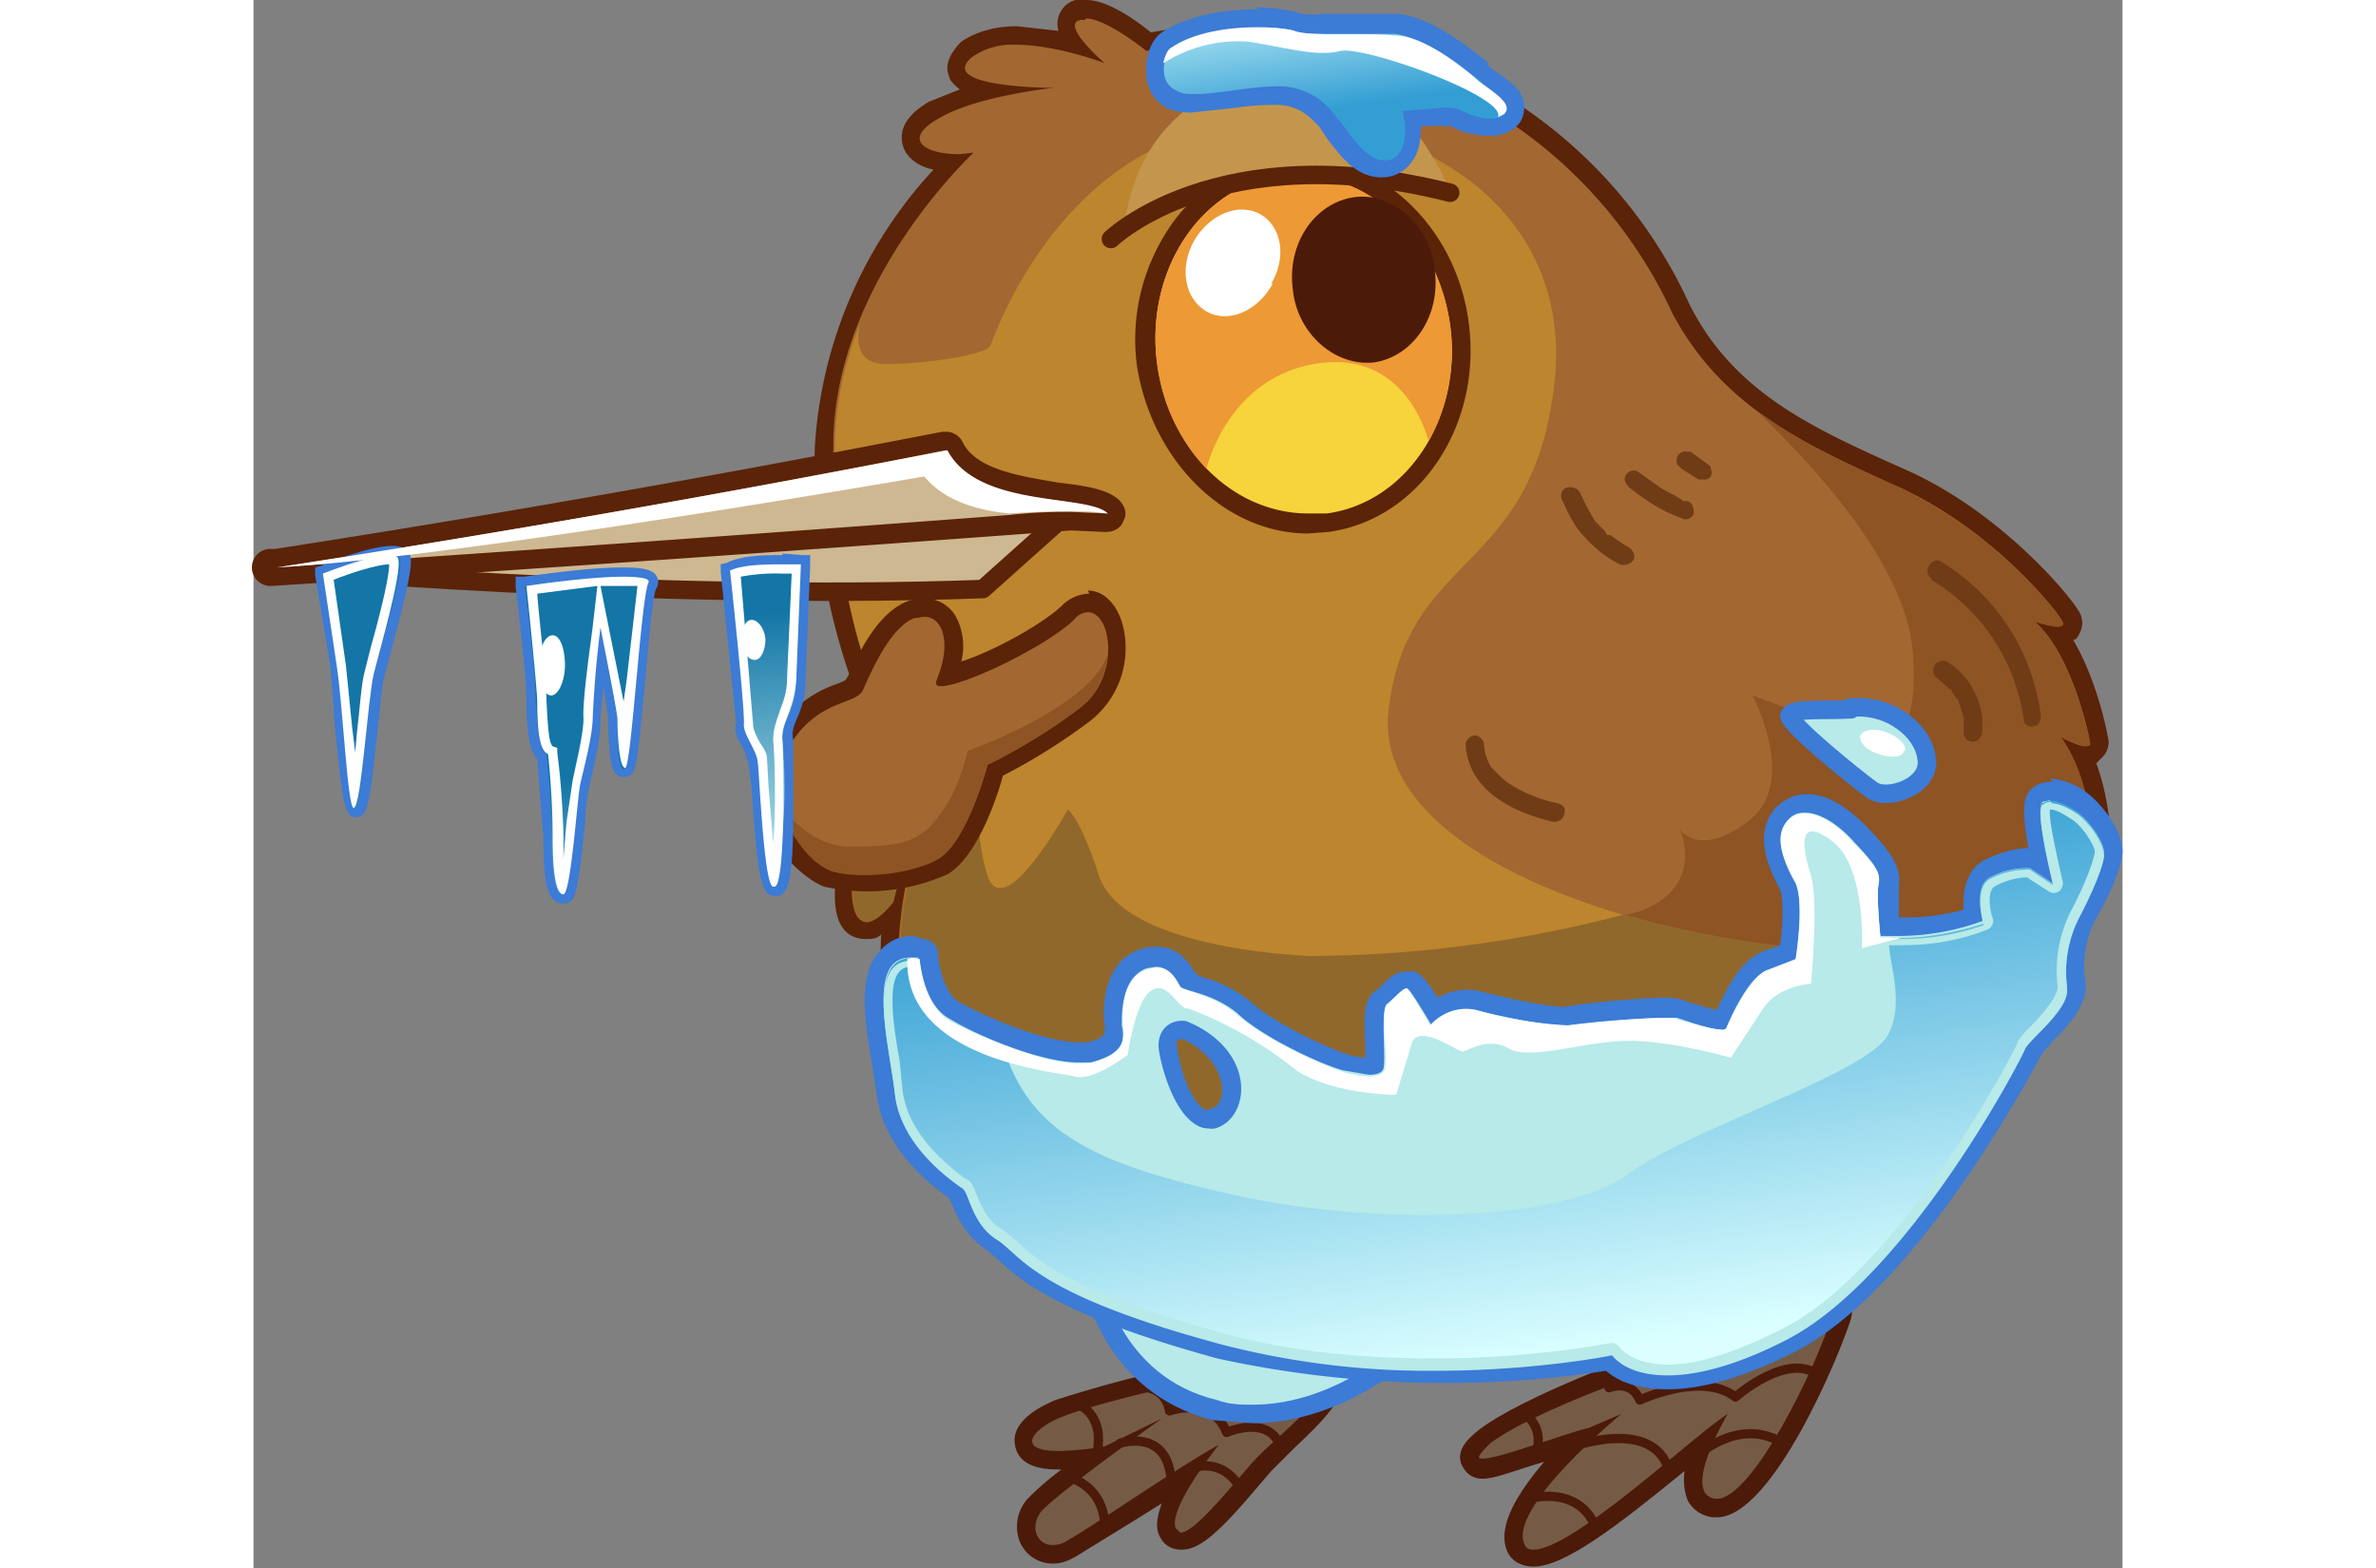 <svg xmlns="http://www.w3.org/2000/svg" height="80px" xmlns:xlink="http://www.w3.org/1999/xlink" id="Layer_2" data-name="Layer 2" viewBox="0 0 121.2 101.7"><rect x="0" y="0" width="121.2" height="101.7" fill="#808080" stroke="none"/><defs><linearGradient id="linear-gradient" x1="79.2" x2="79.2" y1="51.3" y2="60.8" gradientTransform="rotate(-8 -309.8 100.3)" gradientUnits="userSpaceOnUse"><stop offset="0" stop-color="#dbffff"/><stop offset="1" stop-color="#339ed3"/></linearGradient><linearGradient xlink:href="#linear-gradient" id="linear-gradient-2" x1="82.3" x2="82.3" y1="142.9" y2="109.3"/><linearGradient id="linear-gradient-3" x1="8.1" x2="8.1" y1="149.1" y2="127.9" gradientTransform="rotate(1 4515.7 26.9)" gradientUnits="userSpaceOnUse"><stop offset="0" stop-color="#dbffff"/><stop offset="1" stop-color="#1376a6"/></linearGradient><linearGradient xlink:href="#linear-gradient-3" id="linear-gradient-4" x1="33.5" x2="33.5" y1="153.5" y2="132.5" gradientTransform="rotate(-5 -1029.6 87.3)"/><linearGradient xlink:href="#linear-gradient-3" id="linear-gradient-5" x1="23" x2="23" y1="151.4" y2="130.4" gradientTransform="rotate(1 4595.5 12.3)"/><style>.cls-1{fill:#5b2307}.cls-3{fill:#fff}.cls-9{fill:#3c7bd6}.cls-11{stroke:#4c1a09;stroke-width:.6px;stroke-linecap:round;stroke-linejoin:round;fill:none}.cls-14{fill:#8e5424}.cls-15{fill:#b7eae8}.cls-16{fill:#4c1a09}.cls-18{fill:#a36731}.cls-21{fill:#755b46}</style></defs><g id="Layer_1-2" data-name="Layer 1"><path d="M51.9 100.8c-.7 0-1.4-.4-1.7-1-.3-.7-.1-1.5.5-2.2.5-.6 2-1.8 3.7-3.1l-2.1.2c-.6 0-2.1 0-2.3-1-.3-1.3 1.8-2.2 2.2-2.4 2.2-.9 8-2.2 8.2-2.2 2.4-.6 4.8-1 6.6-1s2.6.3 3 1c.5 1.2-1.1 2.7-3 4.4L65.5 95l-1.2 1.4c-2 2.3-3.2 3.6-4.1 3.6a1 1 0 0 1-1-.6c-.3-.8.4-2.3 1.2-3.6L57 97.9l-3.9 2.5-1.2.3Z" class="cls-21"/><path d="M67 88.8c1.3 0 2.2.1 2.4.6.5 1-2.7 3.5-4.3 5.1-1.4 1.5-4 4.9-5 4.9l-.3-.3c-.5-1.3 2.8-5.4 2.8-5.4-2.4 1.3-8.2 5.3-9.8 6.2-.3.2-.6.3-1 .3-1 0-1.5-1.2-.7-2.2 1.2-1.3 7.8-6 7.8-6l-3.7 1.8a19 19 0 0 1-3 .3c-2.9 0-1.6-1.5.2-2.2 2.2-.9 8.1-2.2 8.1-2.2a29 29 0 0 1 6.5-1m0-1.2a80 80 0 0 0-15 3.3c-.7.3-3 1.3-2.6 3 .3 1.5 2.2 1.5 2.9 1.5h.1a18.3 18.3 0 0 0-2.2 1.9 2.7 2.7 0 0 0-.5 2.8 2.3 2.3 0 0 0 2.2 1.4c.5 0 1-.2 1.5-.5l3.9-2.4 1.6-1c-.3.8-.4 1.5-.2 2 .3.7.8 1 1.5 1 1.1 0 2.3-1 4.6-3.7l1.2-1.4 1.4-1.4c2.1-2 3.8-3.6 3-5.1-.5-1.2-2-1.3-3.4-1.3Z" class="cls-16"/><path d="M52.8 95.8s2.2.4 2.4 3m1-5.2s3-1 3.3 2.3m-6-4.8s1.7.6 1.2 3.1m6.2 1s2-.8 3.2 1.5m-6.7-6.8c.1.1 1.7-.1 2 1.6 0 0 2.8-1 3.7 1.4 0 0 2.7-1.2 3.5.9" class="cls-11"/><path d="M83 101c-.5 0-1-.2-1.2-.7-.7-1.8 1.9-4.8 4-6.9L84 94c-2.1.7-3.5 1.2-4.2 1.2-.6 0-.8-.4-.8-.5-.2-.6.3-1 1-1.5 3-2.4 10.5-5 11.3-5.2a37 37 0 0 1 10.5-4.4c.5 0 1 .1 1.2.5.2.3.3.7.1 1.2-.7 2.6-5 12.5-8.1 12.5h-.2c-.7 0-1-.5-1.2-.8-.4-.8 0-2.1.4-3.3l-1 .8C88.7 98 85 101 83 101Z" class="cls-21"/><path d="M101.7 84.2c.6 0 1 .3.7 1-1 3.4-5.2 12-7.5 12h-.1c-2.3-.3.8-5.5.8-5.5-2 1.2-10 8.8-12.6 8.8-.3 0-.5-.1-.6-.4-1-2.4 6.3-8.4 6.3-8.4l-2.1.9c-1.7.4-5.8 2-6.9 2-.4 0-.3-.2.5-1 3.1-2.3 11.3-5 11.3-5s7.6-4.4 10.2-4.4m0-1.2c-2.7 0-9.2 3.6-10.7 4.4-1 .4-8.4 3-11.5 5.3-.6.5-1.5 1.2-1.2 2.2.1.2.4 1 1.4 1 .8 0 2-.5 4-1.1-1.7 2-3.1 4.2-2.4 5.8.3.7 1 1 1.7 1 2 0 5.4-2.6 9.8-6.2-.1.7 0 1.4.2 1.9.3.6.9 1 1.6 1.1h.3c3.6 0 8-10.6 8.7-12.9.2-.9 0-1.4-.3-1.8-.2-.3-.7-.7-1.7-.7Z" class="cls-16"/><path d="M82.7 97.2s3.3-1 4.4 2m-1.8-5.3s5.5-2.1 6.5 1.5m-9.4-3.7s1.3.7.8 2.5m10.3.3s2.7-2.6 5.5-1M87.9 90s1.4-.6 2 .8c0 0 4-1.9 6.2-.2 0 0 3.4-3 5.4-1.4" class="cls-11"/><path d="m64.8 91.7-2.4-.3c-6.8-1.6-8-8.4-8-8.5a.6.6 0 0 1 .4-.6c1.4-.5 2.9-.7 4.5-.7 7.6 0 15.3 4.6 15.6 4.8.2.1.3.3.3.5a.6.6 0 0 1-.1.5c-.2.1-4.7 4.3-10.3 4.3Z" class="cls-15"/><path d="M59.3 82.2c7.5 0 15.3 4.7 15.3 4.7s-4.3 4.2-9.8 4.2c-.7 0-1.5 0-2.3-.3-6.4-1.5-7.5-8-7.5-8 1.4-.4 2.8-.6 4.3-.6m0-1.2c-1.7 0-3.3.3-4.7.7-.5.2-.9.8-.8 1.4 0 .3 1.3 7.2 8.4 9l2.6.2c5.9 0 10.5-4.3 10.7-4.5.2-.2.4-.6.3-1s-.2-.7-.5-.9c-.4-.2-8.3-4.9-16-4.9Z" class="cls-9"/><path d="M77.1 87.7c-22.3 0-33.2-11.1-35-18.6a27.5 27.5 0 0 1-.6-9.8c-.5.5-1.1 1-1.8 1-.6 0-1.3-.4-1.4-2.3a13 13 0 0 1 2-6.4h-.1c-.9.7-1.5 1.2-2 1.2s-1.1-.2-1.2-1.5c-.2-2.1 2.2-4.5 3.2-5.4-.8-1.6-3.3-7.7-3.2-17a29 29 0 0 1 8.3-18.3c-1.4 0-2.4-.6-2.6-1.3-.1-.6 0-1.3 1.5-2.2.9-.5 2.1-1 3.4-1.2-1-.2-1.7-.6-2-1.2 0-.3 0-.9.7-1.5a5 5 0 0 1 3.2-.9c1.3 0 2.6.3 3.7.6-.3-.5-.5-1-.4-1.5a1 1 0 0 1 .7-.7h.5c1.3 0 3.4 1.5 4 2a41.8 41.8 0 0 1 6.5-.5c12.3 0 22 6.2 28 17.9 3.1 5.9 8.3 8.2 14.2 10.8a29.3 29.3 0 0 1 11.1 9.1c.3.4.1.7 0 .9-.1.2-.4.4-.7.4 1.7 2.4 2.5 6 2.6 6.8a.8.8 0 0 1-.2.7.8.8 0 0 1-.7.2h-.2c1.4 3 1.5 7 .8 8a44 44 0 0 0-2.8 6.8c0 1.1-13.3 23-37 23.8h-2.5Z" class="cls-18"/><path d="M54 1.2c1.3 0 3.9 2.1 3.9 2.1 2.4-.4 4.6-.5 6.7-.5A30.1 30.1 0 0 1 92 20.3c3.2 6 8.3 8.4 14.5 11.2 6.1 2.7 10.4 8 10.8 8.8.1.2 0 .3-.3.3-.6 0-1.5-.3-1.5-.3 2.4 2.1 3.5 7.2 3.6 7.9 0 .1-.1.2-.3.2-.5 0-1.6-.6-1.6-.6 2 2.8 2.4 8 1.8 8.8-.6.8-3 6.5-3 7 0 .7-13 22.5-36.3 23.4H77c-21.6 0-32.5-10.5-34.4-18-2-7.9.4-14.3.4-14.3a10.3 10.3 0 0 0-1.6 3.7s-1 1.3-1.8 1.3c-.4 0-.7-.4-.8-1.7-.2-3.6 3.3-8.2 3.3-8.2-1.7.6-3.3 2.4-4 2.4-.4 0-.6-.3-.6-1-.2-2.2 3.4-5.1 3.4-5.1s-3.4-6.5-3.3-17.2c0-10.6 9.1-19 9.1-19l-.9.1c-2.4 0-3.7-1-1.4-2.3 2.5-1.5 7.5-2 7.5-2s-7.7 0-5.3-2a4.5 4.5 0 0 1 2.8-.8c2.7 0 5.8 1.2 5.8 1.2s-2.9-2.5-1.6-2.8a1 1 0 0 1 .3 0M54 0h-.7a1.6 1.6 0 0 0-1.1 2l-2.7-.3c-1.5 0-2.7.4-3.6 1-1 1-1 1.8-.8 2.2 0 .2.2.5.7.9l-2 .8c-1.7 1-1.9 2-1.7 2.8.2.8 1 1.4 2 1.6a29 29 0 0 0-7.7 18 42 42 0 0 0 3 16.8c-1.1 1-3.2 3.4-3 5.6.1 1.8 1.4 2 1.7 2 .2 0 .5 0 .7-.2a11.2 11.2 0 0 0-1.1 4.9c0 2.5 1.3 2.8 2 2.8.4 0 .7 0 1-.3-.1 2.5 0 5.4.8 8.7 1.9 7.6 13 19 35.6 19l2.6-.1c12.5-.5 22-6.8 27.7-12a40.1 40.1 0 0 0 9.8-12.5v.1a48 48 0 0 1 2.7-6.5c.8-1 .7-4.8-.4-7.8l.4-.4c.3-.3.4-.7.4-1 0-.1-.6-3.7-2.3-6.6.2 0 .3-.2.4-.4a1.4 1.4 0 0 0 0-1.4c-.6-1.1-5.2-6.6-11.4-9.3-5.8-2.6-11-4.9-13.9-10.7A31 31 0 0 0 64.6 1.6c-2 0-4.2.1-6.4.5-1-.8-2.8-2.1-4.2-2.1Z" class="cls-1"/><path d="M116 63.7a41 41 0 0 1 3-7c.6-.9.3-6.1-1.8-8.9 0 0 2 1 1.9.4-.1-.7-1.2-5.7-3.6-7.9 0 0 2.2.8 1.8 0-.4-.8-4.7-6-10.8-8.8-3.2-1.4-6-2.7-8.5-4.5s9 7.4 9.6 15.3-3.4 5.4-3.4 5.4l-7-2.6s3 5.6-.2 8.1-4.5.6-4.5.6 1.7 3.7-2.6 5.3a78.3 78.3 0 0 1-21.5 2.8c-5.3-.3-12.5-1.6-13.6-5.3-1.2-3.7-2-4.2-2-4.2s-4.1 7.5-5.2 4.3c-1-3.2-.4-5.9-.4-5.9s-3.9 3.3-3.7 1.4c.2-1.8 1-4 1-4s-1.9-.5-3.8-2c-.7.7-3.3 3.1-3.1 5.1.2 2.3 2.2-.6 4.5-1.5 0 0-3.4 4.6-3.2 8.2.2 3.7 2.6.4 2.6.4s.4-2 1.6-3.7c0 0-2.4 6.4-.4 14.3s13.6 18.9 37 18C103 86.1 116 64.3 116 63.7Z" class="cls-14"/><path fill="#bd852d" d="M104.6 61.8c-10.8 0-32.1-5.2-31-15.7 1.2-10.5 9.5-8.7 10.8-21.6 1.2-13-12.8-18.7-22.7-16.1-9.9 2.6-13.6 13.2-13.9 14-.3.7-5.2 1.3-7.1 1.2-2-.2-1.4-2.4-1.4-2.5a21.7 21.7 0 0 0-1.6 7.8c-.2 10.7 3.2 17.2 3.2 17.2s-3.5 2.9-3.3 5.2c.2 2.3 2.2-.6 4.5-1.5 0 0-3.4 4.6-3.2 8.2.2 3.6 2.6.4 2.6.4s.4-2.1 1.6-3.7c0 0-2.4 6.4-.4 14.3 2 7.8 13.6 18.9 37 18 19.5-.7 31.8-16.2 35.3-21.5a14.2 14.2 0 0 0-10.4-3.7Z"/><path fill="#91682c" d="m82.3 86.8 1.3-.2h.7l1.3-.3.6-.1 1.3-.3.6-.2 1.6-.4h.1a44 44 0 0 0 1.8-.7l.4-.2 1.3-.5.5-.2 1-.5.6-.2 1.1-.6.5-.3a55.4 55.4 0 0 0 3-1.7l.2-.2 1-.7.5-.3 1-.7.3-.3 1-.7.3-.3 1-.8.1-.1 1.2-1 .1-.2 1-.8.2-.3.7-.7.3-.4.7-.6.3-.3.6-.7.2-.3.8-.9.2-.2.5-.6.3-.4.4-.4.3-.4.2-.4.3-.4.3-.3.2-.4h.1l.7-1.1a14.2 14.2 0 0 0-10.4-3.8c-4.3 0-10.2-.8-15.7-2.4A81.2 81.2 0 0 1 68.4 62c-5.3-.3-12.5-1.6-13.6-5.3-1.2-3.7-2-4.2-2-4.2s-4.1 7.5-5.2 4.3c-1-3.3-.4-5.9-.4-5.9s-3.9 3.3-3.7 1.4c.2-1.9 1-4 1-4s-2-.5-3.8-2l-.1.2-.3.2-.2.2-.2.3h-.1a4.8 4.8 0 0 0-.2.3h-.1l-.3.3v.1l-.3.4a9 9 0 0 0-.7 1l-.2.2v.2l-.2.3v.1l-.1.3v.4l-.1.2v.4c.2 2.3 2.2-.6 4.6-1.5 0 0-3.5 4.6-3.3 8.2.2 3.6 2.6.4 2.6.4s.4-2.1 1.6-3.7c0 0-2.4 6.4-.4 14.3 2 7.8 13.6 18.9 37 18l2-.1.6-.1Z"/><path d="M39.4 57.3c-.5 0-1.6 0-2.1-.2-1-.4-2.8-2-3.6-4.2a5.3 5.3 0 0 1 .2-4.4c1.3-2.4 3-3 4-3.5l1-.5.3-.6c.7-1.5 1.8-3.7 3.4-4.3.3-.2.6-.2.9-.2.6 0 1.1.3 1.5.8.5.9.5 2.2 0 3.6 1.8-.4 6.2-2.5 7.8-4a2 2 0 0 1 1.4-.7c.7 0 1.3.5 1.6 1.5a5.5 5.5 0 0 1-1.8 5.8 48.7 48.7 0 0 1-5.8 3.6c-.3 1.2-1.6 5.2-3.4 6.3-1.6 1-4.5 1-5.4 1Z" class="cls-18"/><path d="M54.1 39.7c1.6 0 2.1 4.3-.5 6.2-3 2.3-6 3.7-6 3.7s-1.3 5-3.2 6.1c-1.1.7-3.4 1-5 1a7.1 7.1 0 0 1-1.9-.2c-1.4-.6-4.9-4.2-3-7.7s4.4-3 5-4c.5-1.1 1.7-4 3.3-4.7l.7-.1c1.2 0 1.8 1.7.8 4.1-.1.3 0 .4.3.4 1.4 0 6.7-2.5 8.6-4.3.3-.4.7-.5 1-.5m0-1.2a2.6 2.6 0 0 0-1.8.8c-1.4 1.3-4.6 3-6.5 3.6a4.1 4.1 0 0 0-.4-3 2.4 2.4 0 0 0-2-1.1 3 3 0 0 0-1.1.2c-1.8.7-3 3-3.7 4.6l-.3.5a4 4 0 0 1-.7.3 7.6 7.6 0 0 0-4.3 3.9A5.8 5.8 0 0 0 33 53c.8 2.2 2.7 4 4 4.5a12.8 12.8 0 0 0 8-.8c1.9-1.1 3.2-4.9 3.6-6.4 1-.5 3.2-1.7 5.6-3.5a6 6 0 0 0 2.1-6.5c-.4-1.2-1.2-2-2.2-2Z" class="cls-1"/><path d="M55.4 42.4a4.7 4.7 0 0 1-1.8 3.5c-3 2.3-6 3.7-6 3.7s-1.3 5-3.2 6.1-5.3 1.3-6.9.8c-1.2-.4-2.6-2-3.4-4.3.8 1 2.5 2.8 4.7 2.7 3.3 0 4.5-.3 5.8-2.2 1.3-1.8 1.7-4 1.7-4s8-2.8 9.1-6.3Z" class="cls-14"/><path fill="#f7d33c" d="M68.4 34c-5.1 0-9.6-4.4-10.4-10.3-.8-6.3 3-12.1 8.6-12.8l1.2-.1c5.1 0 9.6 4.4 10.4 10.2a12.4 12.4 0 0 1-1.9 8.5 9.6 9.6 0 0 1-7.9 4.5Z"/><path d="M67.8 11.4c4.8 0 9 4.1 9.8 9.7.8 6-2.8 11.5-8 12.2h-1.2c-4.8 0-9-4-9.8-9.7-.8-6 2.8-11.5 8-12.2h1.2m0-1.2a10.2 10.2 0 0 0-8.5 4.7 13 13 0 0 0-2 8.9c1 6.1 5.7 10.8 11.1 10.8l1.3-.1c5.9-.8 10-6.9 9.1-13.6-.8-6.1-5.6-10.7-11-10.7Z" class="cls-1"/><path fill="#ed9935" d="M66.6 11.4c-5.2.7-8.8 6.2-8 12.2a12 12 0 0 0 3.2 6.8s1.3-5.8 7-6.8c5.3-.9 7 3.6 7.4 5a12 12 0 0 0 1.4-7.5c-.8-6-5.7-10.4-11-9.7Z"/><path d="M76.6 17.5c.4 3-1.4 5.6-3.9 6-2.5.3-5-1.8-5.3-4.7-.4-3 1.4-5.6 3.9-6s5 1.8 5.3 4.7Z" class="cls-16"/><path d="M66 18.4c1-1.7.7-3.7-.7-4.5-1.4-.8-3.3 0-4.3 1.7-1 1.8-.6 3.8.8 4.6 1.4.8 3.3 0 4.3-1.8Z" class="cls-3"/><path fill="#c4964d" d="M77.4 12s-3.3-8.4-10.5-7.4-9.8 5.5-10.4 9.9c0 0 3.6-3.1 11.2-3.4s9.7 1 9.7 1Z"/><path fill="none" stroke="#5b2307" stroke-linecap="round" stroke-linejoin="round" stroke-width="1.2" d="M55.6 15.5s7-6.8 22-3"/><path fill="url(#linear-gradient)" d="M73.2 11c-1.3-.1-2.2-1.4-2.9-2.3l-.5-.6-.2-.2c-.6-.7-1.4-1.5-3-1.7h-.4l-2.6.3-2.6.3c-.6 0-1-.1-1.4-.3a2 2 0 0 1-1.2-1.7c-.1-.9.3-1.8.8-2.2C61 1.4 63.7 1.2 65 1.2a9 9 0 0 1 2.7.3l1.7.1H74c2 .2 4.3 2 5.6 3l.6.5c.9.7 1.6 1.2 1.6 2 0 .1 0 .4-.3.7-.3.3-.8.5-1.4.5-.8 0-1.7-.3-2.2-.6l-1-.1-1.8.1c0 .9 0 1.9-.5 2.6a1.7 1.7 0 0 1-1.4.7h-.1Z"/><path d="M65 1.8a8.8 8.8 0 0 1 2.5.2c.4.2 1.1.2 2 .2H74c1.9.2 4.4 2.2 5.5 3 1 1 2.2 1.6 1.6 2.2-.1.2-.5.3-.9.3-.6 0-1.5-.3-2-.6A3.1 3.1 0 0 0 77 7l-2.5.2c.4 1.3.2 3.2-1.1 3.2h-.1c-1.4-.1-2.3-2-3-2.7-.6-.8-1.5-1.9-3.5-2.1a4.4 4.4 0 0 0-.5 0c-1.6 0-3.8.5-5.2.5-.5 0-.9 0-1.2-.2-1.4-.6-.8-2.5-.3-2.8 1.5-1 3.8-1.3 5.6-1.3m0-1.2c-1.5 0-4.3.2-6.3 1.5-.7.5-1.1 1.6-1 2.7A2.6 2.6 0 0 0 59.2 7c.4.2 1 .3 1.6.3l2.8-.3a17.5 17.5 0 0 1 2.9-.2c1.4.1 2 .8 2.6 1.4l.2.3.4.6c.8 1 1.7 2.3 3.3 2.4h.2a2.3 2.3 0 0 0 1.9-1c.5-.6.6-1.5.6-2.3a14.8 14.8 0 0 1 2 0c.6.4 1.6.6 2.4.6a2.4 2.4 0 0 0 1.8-.6c.4-.4.5-.8.5-1.3 0-1-.9-1.6-1.9-2.3l-.4-.3L80 4c-1.3-1-3.8-3-5.9-3.1h-4.6A6.8 6.8 0 0 1 68 .9a10 10 0 0 0-3-.4Z" class="cls-9"/><path d="M64.5 2.7c2.6.4 4.4 1 6 .6 1.7-.3 10.8 3 10.2 4.3l.4-.2c.6-.6-.5-1.3-1.6-2.1-1-.9-3.6-3-5.5-3-1.9-.2-5.5.1-6.5-.3-1-.3-5.5-.6-8 1.1-.2.1-.4.5-.5 1a9 9 0 0 1 5.5-1.4Z" class="cls-3"/><path d="M91.7 89.7c-2.2 0-3.3-.8-3.8-1.3a67.6 67.6 0 0 1-11.3 1c-5 0-9.8-.6-14-1.7-10-2.8-12.5-5-13.9-6.3l-.8-.6a5.7 5.7 0 0 1-2-2.8l-.3-.6h-.1c-2.8-2-4.3-4.1-4.5-6.5l-.3-1.9c-.4-2.7-.9-5.5.3-6.8a2.1 2.1 0 0 1 1.7-.7h.5a.6.6 0 0 1 .5.6c.1.7.6 2.9 1.8 3.6 1.6.8 5.7 2.6 8 2.6h.7c1.7-.4 1.7-1 1.6-1.7-.2-1 0-3.6 1.8-4.3l1-.2c1 0 1.6.9 1.9 1.3l.1.2.5.1c.8.3 2 .7 3.2 1.7 1.4 1.3 4.7 3 6.5 3.5l1.5.3.4-.1v-1.3c0-2.1 0-2.8.4-3.1l.4-.4c.5-.5.8-.8 1.2-.8h.2c.2 0 .4 0 1.6 2a3.3 3.3 0 0 1 2.8-.5c2 .4 4.5 1 5.5 1a56.4 56.4 0 0 1 6.8-.6h.9l2.5.8V66c.9-1.7 1.8-3.4 3-3.8l1.5-.6c.2-1.3.3-3.4-.1-4.2-.7-1.4-1.6-3.3-.3-4.7a2 2 0 0 1 1.5-.7c1.6 0 3.1 1.6 3.5 2 1.3 1.4 2 2.2 1.8 3.2 0 .4 0 1.8.2 2.8h.7c1 0 2.7 0 4.7-.7-.2-.9-.3-2.4.8-3a5.8 5.8 0 0 1 2.6-.7l.6.1.3.2c-1-3.9-.4-4.3-.1-4.4.2-.2.5-.3.8-.3.6 0 1.3.3 2.2.9.8.6 2 2 1.9 3 0 1-1 3-1.7 4.4a7.3 7.3 0 0 0-.7 4.3c.1 1.1-1 2.4-2 3.3-.3.4-.7.8-.7 1-.1 0-7.7 15-15.8 19.1a18.6 18.6 0 0 1-8 2.4ZM60 66.8a.9.9 0 0 0-.6.3c-.2.2-.3.5-.3.9.3 1.7 1.3 4.6 2.7 4.6h.3c.6-.2 1.1-.8 1.2-1.6.2-1.2-.5-3-2.8-4a1.1 1.1 0 0 0-.5-.2Z" class="cls-15"/><path d="M116.5 52c.6 0 1.2.3 1.8.7.8.6 1.7 1.9 1.7 2.6 0 .7-.8 2.6-1.6 4a7.8 7.8 0 0 0-.8 4.7c.2 1.2-2.3 3.2-2.7 3.9-.3.7-7.7 15-15.5 18.9-3.5 1.7-6 2.3-7.7 2.3-2.2 0-3.2-.8-3.6-1.4 0 0-4.9 1-11.5 1a53.6 53.6 0 0 1-13.8-1.6c-12.3-3.3-13-5.8-14.6-6.8-1.6-1-1.8-3-2.2-3.3-.5-.3-4-2.6-4.4-6.1-.4-3.4-1.9-8.8 1-8.8h.5s.3 3.1 2.1 4c1.6 1 5.8 2.8 8.3 2.8h.8c2.3-.6 2.2-1.6 2-2.4 0-.8 0-3.1 1.6-3.7l.6-.1c1 0 1.4 1 1.6 1.3.3.3 2.2.4 3.8 1.8 1.5 1.4 5 3.1 6.7 3.6l1.7.3c.7 0 1-.2 1-.6.1-.8-.2-3.7.2-4 .3-.2 1-1 1.3-1 .2 0 1.6 2.4 1.6 2.4s.8-1 2.1-1h.7c1.6.4 4.5 1 5.7 1h.3a57.3 57.3 0 0 1 7.1-.5c.6.2 2.3.8 3 .8l.2-.1c.1-.3 1.4-3.4 2.7-3.8l1.9-.7s.5-3.7-.1-5c-.7-1.3-1.5-2.9-.5-4 .3-.4.7-.5 1.1-.5 1 0 2.2.8 3.1 1.8 1.3 1.4 1.8 2 1.7 2.7-.2.7.1 3.5.1 3.5h1.3a16 16 0 0 0 5.4-1s-.7-2.2.4-2.8a5.2 5.2 0 0 1 2.3-.6h.3l1.5 1s-1.2-4.9-.7-5.3l.5-.1M62 73.2a2 2 0 0 0 .4 0c2.3-.6 2.8-4.7-1.4-6.8a1.6 1.6 0 0 0-.8-.2c-.9 0-1.6.7-1.5 1.8.2 1.5 1.3 5.2 3.3 5.2m54.7-22.5c-.5 0-.9.1-1.2.3-.5.4-1 .7-.4 4h-.1c-.7 0-1.8.3-2.8.8-1.1.6-1.4 2-1.3 3.2a14.8 14.8 0 0 1-4 .5h-.2v-2c.2-1.4-.7-2.4-2-3.8-.5-.5-2.1-2.2-4-2.2-.7 0-1.4.3-2 .9-1.5 1.7-.4 4 .3 5.3.2.5.2 2.1 0 3.6l-1.1.4c-1.3.5-2.2 2-3 3.8a23 23 0 0 1-2.1-.6 3.3 3.3 0 0 0-1.1-.2c-1.8 0-5.9.4-6.6.6h-.1c-1 0-3.5-.5-5.4-1a3.8 3.8 0 0 0-2.8.4C75.7 63 75.4 63 75 63a2.1 2.1 0 0 0-.2 0c-.7 0-1.2.4-1.7 1l-.4.3c-.7.6-.7 1.5-.6 3.6v.7a6.3 6.3 0 0 1-1.1-.2c-1.8-.6-5-2.2-6.3-3.4a8.6 8.6 0 0 0-3.4-1.7L61 63c-.3-.5-1-1.6-2.4-1.6a3 3 0 0 0-1.2.2c-2.2.8-2.4 3.6-2.2 5 0 .5 0 .7-1.1 1h-.6c-2 0-5.8-1.5-7.7-2.6-1-.5-1.4-2.5-1.4-3.1 0-.6-.5-1-1-1a4 4 0 0 0-.7-.2 2.7 2.7 0 0 0-2.1 1c-1.4 1.5-1 4.4-.5 7.2l.3 2c.3 2.5 1.9 4.8 4.7 6.8l.2.4c.3.8 1 2.2 2.3 3l.7.6c1.5 1.4 4 3.6 14.2 6.4a69.1 69.1 0 0 0 25.2.8c.7.6 1.9 1.2 4 1.2 2.3 0 5-.8 8.2-2.4 8.3-4.2 16-19.3 16.1-19.4l.7-.8c1-1 2.3-2.4 2.1-3.8a6.7 6.7 0 0 1 .6-4c.8-1.3 1.8-3.5 1.8-4.5 0-1.3-1.3-3-2.2-3.7a4.4 4.4 0 0 0-2.5-1ZM61.9 72c-.8 0-1.8-2.3-2-4.1-.1-.2 0-.3 0-.4a.3.3 0 0 1 .2-.1h.2c2 1 2.6 2.5 2.5 3.5 0 .4-.3 1-.8 1a.6.6 0 0 1-.1.1Z" class="cls-9"/><path fill="url(#linear-gradient-2)" d="M116 52c-.5.5.7 5.3.7 5.3l-1.5-1c-.2 0-1.4 0-2.6.6s-.4 3-.4 3c-2.5.8-4.7 1-5.8.9s1 3.8-.4 6.3c-1.3 2.5-12.6 6-16.8 9-4.3 3.2-16.6 3.4-25.6 1.4s-13.3-4-15-9.7a33.4 33.4 0 0 1-3.4-1.6c-1.8-1-2-4-2-4-3.6-.7-2 5.1-1.6 8.7.4 3.5 4 5.8 4.4 6 .4.4.7 2.4 2.2 3.4 1.6 1 2.3 3.5 14.6 6.8s25.3.7 25.3.7c.7.9 3.5 3 11.3-1s15.2-18.2 15.5-18.9c.4-.7 2.9-2.6 2.7-4a7.9 7.9 0 0 1 .8-4.5c.8-1.5 1.6-3.4 1.6-4.1 0-.7-.9-2-1.7-2.6-.8-.6-1.7-1-2.3-.6Z"/><path d="M116.5 52.5c.4 0 .9.3 1.5.7.7.5 1.4 1.7 1.4 2 0 .5-.7 2.3-1.5 3.8a8.5 8.5 0 0 0-.9 5c0 .6-1 1.8-1.6 2.4-.5.5-.9.9-1 1.2 0 .2-7.5 14.7-15.3 18.6-3 1.5-5.4 2.3-7.4 2.3-2.2 0-3-1-3.1-1.1a.6.6 0 0 0-.5-.3H88s-5 1-11.4 1c-5 0-9.6-.5-13.6-1.6-9.9-2.7-12.1-4.7-13.5-6a7.5 7.5 0 0 0-1-.8c-.9-.5-1.3-1.5-1.6-2.2-.2-.5-.3-.8-.6-1l-.2-.1c-2.4-1.8-3.7-3.6-4-5.6l-.2-2c-.4-2.2-.8-5 0-5.8.1-.1.3-.3.7-.3.2 1 .7 3.1 2.3 4a24 24 0 0 0 8.6 2.8h1c2.6-.7 2.6-2 2.5-3-.1-.8 0-2.7 1-3.1l.5-.1c.5 0 .7.3 1 .8l.2.3 1 .5c.8.2 1.9.6 2.8 1.4 1.7 1.5 5.2 3.2 7 3.7.7.2 1.3.4 1.8.4 1.5 0 1.7-1 1.7-1.3v-3.5a10.8 10.8 0 0 1 .7-.7l1.2 2 .5.2a.6.6 0 0 0 .5-.2s.6-.8 1.6-.8a2 2 0 0 1 .6 0c1.4.4 4.4 1 5.7 1a56.1 56.1 0 0 1 6.8-.5h.5c.7.2 2.4.8 3.1.8.3 0 .6-.1.7-.4l.3-.4c.9-1.9 1.6-3 2.2-3.2l2-.7a.6.6 0 0 0 .3-.4c0-.4.5-4-.2-5.4-.7-1.4-1.2-2.6-.5-3.3a.8.8 0 0 1 .6-.3c.7 0 1.8.7 2.7 1.7 1.1 1.2 1.6 1.7 1.5 2.1-.2.8 0 3.2.1 3.7a.6.6 0 0 0 .5.5h1.4c1.3 0 3.3-.1 5.6-1a.6.6 0 0 0 .4-.7c-.2-.5-.4-1.8.1-2.1a4.6 4.6 0 0 1 2-.6h.1l1.4.9a.6.6 0 0 0 .7 0c.2-.2.3-.5.2-.7-.4-1.8-.9-4-.8-4.6M62 73.8h.5c1.2-.3 2-1.4 2.2-2.7.2-1.6-.6-3.9-3.4-5.3a2.4 2.4 0 0 0-1-.2 2.1 2.1 0 0 0-1.7.7c-.4.5-.5 1.1-.5 1.9.2 1.4 1.4 5.6 3.9 5.6M116.6 52a.9.9 0 0 0-.6.2c-.5.4.7 5.2.7 5.2l-1.5-1a.9.9 0 0 0-.3 0 5.2 5.2 0 0 0-2.3.6c-1.1.6-.4 3-.4 3a16 16 0 0 1-5.4.9l-1.3-.1s-.3-2.8-.1-3.5c.1-.7-.4-1.3-1.7-2.6-.9-1-2-1.9-3-1.9-.5 0-.8.2-1.1.5-1 1.1-.3 2.8.4 4 .6 1.4 0 5 0 5l-1.8.7c-1.3.5-2.6 3.5-2.7 3.8l-.3.1c-.6 0-2.3-.6-2.9-.7a2.8 2.8 0 0 0-.7-.1 54.8 54.8 0 0 0-6.7.6c-1.2 0-4-.6-5.7-1a2.8 2.8 0 0 0-.6-.1c-1.4 0-2.2 1-2.2 1s-1.4-2.3-1.6-2.4c-.3 0-1 .8-1.3 1.1-.4.3 0 3.1-.1 3.9 0 .5-.4.7-1 .7l-1.8-.3c-1.7-.6-5.1-2.2-6.7-3.6-1.6-1.4-3.5-1.6-3.7-1.9-.3-.3-.6-1.3-1.6-1.3a2 2 0 0 0-.7.2c-1.6.5-1.6 2.8-1.5 3.7 0 .8.2 1.7-2 2.3h-.9c-2.5 0-6.7-1.8-8.3-2.7-1.8-1-2-4-2-4a2.7 2.7 0 0 0-.5 0c-3 0-1.5 5.3-1.1 8.7.4 3.5 4 5.8 4.4 6.1.4.3.6 2.3 2.2 3.3s2.3 3.5 14.6 6.8a53.5 53.5 0 0 0 13.8 1.7c6.6 0 11.5-1 11.5-1 .4.5 1.4 1.3 3.6 1.3 1.7 0 4.2-.5 7.7-2.3 7.8-4 15.2-18.1 15.5-18.9.4-.7 2.9-2.6 2.7-3.9a7.9 7.9 0 0 1 .8-4.6c.8-1.5 1.6-3.4 1.6-4 0-.8-.9-2.1-1.7-2.7-.6-.4-1.2-.7-1.7-.7ZM61.9 73.2c-2 0-3-3.7-3.3-5.1-.1-1.2.6-2 1.5-2 .3 0 .5.2.8.3 4.2 2 3.7 6.2 1.4 6.8a2 2 0 0 1-.4 0Z" class="cls-15"/><path d="M107 60.8h-1.5s-.3-2.9-.1-3.6c.1-.7-.4-1.3-1.7-2.6-1.2-1.4-3.1-2.5-4.2-1.4-1 1.1-.2 2.8.5 4 .6 1.4 0 5 0 5l-1.8.7c-1.3.5-2.6 3.6-2.7 3.8-.2.3-2.5-.4-3.2-.6-.6-.3-6.3.3-7 .4a26 26 0 0 1-6-1c-1.9-.4-3 1-3 1s-1.3-2.3-1.5-2.4-1 .8-1.3 1.1c-.4.3 0 3.1-.1 3.9 0 .8-1 .9-2.8.4-1.7-.6-5.1-2.2-6.7-3.6-1.6-1.4-3.5-1.6-3.8-1.9-.2-.3-.7-1.7-2.2-1.1-1.6.5-1.6 2.8-1.5 3.7 0 .8.2 1.7-2 2.3-2.4.5-7.4-1.7-9.2-2.7-1.8-1-2-4-2-4-.4-.1-.6-.1-.8 0-.2 6.5 9.6 7.3 10.8 7.6 1.2.4 3.5-1.4 3.5-1.4s.5-3.7 1.6-4.2c1-.6 1.7 1.3 2.3 1.2a25 25 0 0 1 7 4C70 71 74.1 71 74.1 71l1-3.3c.4-1.4 3 .5 3.3.5.3 0 1.6-1 3-.2s5-.5 7.8-.5 6.6 1.1 6.6 1.1l2.1-3.2c1-1.5 3.1-1.6 3.1-1.6s.5-5.3 0-7c-.5-1.6-1-4 1.3-2.3 2.3 1.6 2 7 2 7l2.6-.7Z" class="cls-3"/><path fill="#b7eae8" stroke="#3c7bd6" stroke-linecap="round" stroke-linejoin="round" stroke-width="1.2" d="M103.6 46c-1.6.1-3.8-.1-4 .4 0 .6 4.2 4 5.3 4.8 1 .8 3.9-.2 3.6-2-.2-1.8-2.4-3.6-5-3.3Z"/><path d="M107 48.7c0 .4-.8.5-1.6.2-.8-.2-1.3-.8-1.2-1.2.2-.4 1-.5 1.7-.2.8.3 1.3.8 1.2 1.2Z" class="cls-3"/><path fill="#703c16" d="M84.9 32.5c.4.9.8 1.7 1.4 2.3a7.5 7.5 0 0 0 2.3 1.8c.3.1.7 0 .9-.3.1-.2 0-.6-.3-.8a8.5 8.5 0 0 1-1.2-.8h-.2l-.2-.3a5.7 5.7 0 0 1-.4-.4l-.2-.2c-.1-.1 0 0 0 0a16.4 16.4 0 0 1-1-1.9c-.2-.3-.7-.4-1-.2a.6.6 0 0 0-.1.8Zm4.3-.9c1 .8 2.2 1.6 3.4 2 .3.2.7 0 .8-.3 0-.4-.1-.7-.4-.8h-.3l-.1-.1-.5-.3a12.4 12.4 0 0 1-.9-.5l-1.4-1c-.3-.2-.7 0-.8.2-.2.3 0 .6.2.8Zm19.6 6a12.6 12.6 0 0 1 6 9.1c0 .3.4.5.6.4.4 0 .5-.4.5-.7a13.7 13.7 0 0 0-6.5-10c-.6-.3-1.2.7-.6 1.1Zm.4 6.4.8.7h.1v.1l.2.3.3.4v.1l.1.3.2.6s0 .1 0 0v1c0 .4.3.6.6.6s.5-.2.6-.6a4.9 4.9 0 0 0-2.3-4.6c-.3-.1-.7 0-.8.3a.6.6 0 0 0 .2.8ZM92.6 30.4l1.1.7h.5a.6.6 0 0 0 .3-.2.6.6 0 0 0 0-.5v-.1a.7.7 0 0 0-.2-.2l-1.1-.8a.4.4 0 0 0-.2 0 .5.5 0 0 0-.3 0 .6.6 0 0 0-.3.2.6.6 0 0 0-.1.5v.1l.3.3Zm-14 17.9c.2 3 3.1 4.4 5.7 5 .3 0 .6-.1.7-.5.1-.3 0-.6-.4-.7a9.2 9.2 0 0 1-3.2-1.3 3.8 3.8 0 0 1-.6-.5l-.3-.3-.2-.2a2.9 2.9 0 0 1-.5-1.5c0-.3-.3-.6-.6-.6s-.6.3-.6.6Z"/><path fill="#ceb891" stroke="#5b2307" stroke-linecap="round" stroke-linejoin="round" stroke-width="1.2" d="M1.2 36.8s24.3 2.2 46.1 1.4l5.7-5.1-45.6 2.5-6.2 1.2Z"/><path fill="#ceb891" d="M1.2 37.4a.6.6 0 0 1-.6-.5.6.6 0 0 1 .5-.7h.4a1090.6 1090.6 0 0 0 43.3-7.6h.1a.6.6 0 0 1 .5.3c1.2 2.2 4.3 2.6 6.8 3 1.6.2 2.8.4 3.5 1a.6.6 0 0 1 .2.7.6.6 0 0 1-.6.3 15.6 15.6 0 0 0-2.3-.1c-1 0-2.2 0-3.9.2-15.8 1.3-47.5 3.4-47.9 3.4Z"/><path d="M44.9 29.2c2 3.8 8.9 2.8 10.4 4.1l-2.3-.1c-1 0-2.2 0-4 .2a5591.6 5591.6 0 0 1-47.8 3.4h.4a1101 1101 0 0 0 43.3-7.6m0-1.2h-.2c-.2 0-19.4 3.9-43.3 7.6H1a1.2 1.2 0 0 0 .2 2.4A5389 5389 0 0 0 53 34.4l2.2.1h.1c.5 0 1-.3 1.1-.7.3-.5.1-1-.3-1.4-.8-.7-2.2-.9-3.9-1.1-2.3-.4-5.3-.8-6.2-2.6a1.2 1.2 0 0 0-1.1-.7Z" class="cls-1"/><path fill="url(#linear-gradient-3)" d="M6.6 52.7c-.5 0-.6-.4-1-5.4a73 73 0 0 0-.5-4l-.9-6V37h.2c.1-.1 3-1.3 4.4-1.3.7 0 1 .3 1 .5.1.8-.5 3.2-1.3 6l-.4 1.6c-.2.7-.3 2.4-.5 4-.5 4.4-.6 4.8-1 4.9Z"/><path d="M8.8 36c.4 0 .6 0 .7.3.2 1-1.3 5.8-1.7 7.4-.4 1.7-.8 8.6-1.2 8.7-.5 0-.8-6.6-1.2-9.2l-.9-6S7.5 36 9 36m0-.6c-1.4 0-4.3 1.1-4.6 1.3l-.4.1v.5l1 6 .3 4c.5 5 .6 5.7 1.4 5.7.7-.1.8-.6 1.3-5.2.2-1.6.3-3.3.5-4l.4-1.5c.8-3 1.4-5.3 1.3-6.1 0-.3-.3-.8-1.2-.8Z" class="cls-9"/><path d="M8.8 36.6c0 1-.8 4-1.2 5.4l-.4 1.6c-.2.7-.3 2.3-.5 4l-.1 1.2-.2-1.6-.4-4-.8-5.6c1-.4 2.8-1 3.6-1m0-.6c-1.3 0-4.3 1.2-4.3 1.2l.9 6c.4 2.6.7 9.2 1.1 9.2.5-.1.9-7 1.3-8.7.4-1.6 1.8-6.4 1.6-7.4 0-.2-.2-.3-.6-.3Z" class="cls-3"/><path fill="url(#linear-gradient-4)" d="M33.8 57.8c-.6 0-.9-1-1.2-6.7l-.2-1.7c0-.3-.2-.6-.4-.9-.2-.5-.5-1-.5-1.6l-.9-9.8v-.3h.2c1-.4 2.4-.5 3.5-.5h1.5v.4l-.3 7.4c0 1.1-.3 1.9-.5 2.5a3 3 0 0 0-.4 1.4s.5 9.6-.7 9.8Z"/><path d="M34.3 36.6h1.2l-.3 7.5c0 2-1 2.7-.9 3.9a33 33 0 0 1-.5 9.5c-.7 0-1-7.4-1-8.1-.2-.8-1-1.7-1-2.5.1-.7-.9-9.9-.9-9.9 1-.3 2.4-.4 3.4-.4m0-.6c-1.1 0-2.6 0-3.6.5l-.4.1v.5l1 9.8c-.2.6.2 1.2.5 1.7l.3.9.2 1.6c.4 6.2.7 7 1.5 7h.2c.5-.1 1-.5 1-5V48c-.1-.5 0-.8.2-1.3.3-.7.6-1.4.6-2.6l.3-7.4V36h-.5l-1.3-.1Z" class="cls-9"/><path d="M34.3 37.2h.6l-.3 6.8c0 1-.3 1.6-.5 2.2-.2.6-.4 1.1-.4 1.8.1 1 .2 4.4 0 6.7l-.3-3.7-.1-1.8c0-.4-.3-.8-.5-1.1-.2-.4-.4-.8-.4-1.1l-.8-9.6a12.1 12.1 0 0 1 2.7-.2m0-.6c-1 0-2.5 0-3.4.4 0 0 1 9.2.9 10 0 .7.8 1.6.9 2.4.1.7.4 8.1 1 8.1h.1c.7-.1.6-8.3.5-9.5-.1-1.2.8-1.9.9-4l.3-7.4h-1.2Z" class="cls-3"/><path d="M33.2 41.4c0 .8-.3 1.4-.7 1.4-.4 0-.8-.5-.8-1.2-.1-.8.2-1.4.6-1.4.4 0 .8.5.9 1.2Z" class="cls-3"/><path fill="url(#linear-gradient-5)" d="M20 58.3c-.7 0-1-1.1-1-4a53.5 53.5 0 0 0-.3-5.2c-.5-.5-.7-1.7-.7-3.7 0-1.7-.7-7.3-.7-7.4v-.3h.3c.1 0 4-.6 6.3-.6 1.4 0 1.7.2 1.9.4v.5c-.2.6-.5 3.6-.7 6.2-.6 5.8-.7 6-1 6-.6 0-.7-.8-.8-3v-.6c0-.6-.5-2.6-.8-4a39.9 39.9 0 0 0-.3 3.9c0 1.4-.7 4-.8 4.3l-.3 2.6c-.4 4.3-.6 4.8-1 4.9Z"/><path d="M23.9 37.4c1 0 1.8 0 1.6.5-.4 1.2-1.1 12-1.5 12-.4 0-.4-2.4-.4-3.3l-1.1-6s-.7 4.8-.6 6c0 1-.5 3.3-.8 4.2-.2.8-.6 7.1-1 7.2-.5 0-.7-1-.8-3.7 0-2.8-.3-5.4-.3-5.4-.5-.2-.6-1.8-.7-3.5 0-1.7-.7-7.4-.7-7.4s4-.6 6.3-.6m0-.6c-2.4 0-6.2.6-6.4.6H17v.7s.7 5.6.7 7.3c0 2 .2 3.3.7 3.8l.4 5.1c0 2.8.2 4.3 1.3 4.3h.1c.7-.1.8-.6 1.3-5.1 0-1 .2-2.3.3-2.5 0-.4.8-3 .7-4.5l.2-2 .3 2.1v.6c.1 2.2.2 3.2 1 3.2.7 0 .8-.6 1-2.2l.4-4c.2-2.4.5-5.6.7-6a.8.8 0 0 0 0-.9c-.3-.4-1-.5-2.2-.5Z" class="cls-9"/><path d="M23.9 38h1l-.7 6.1-.2 1.4-1-5-.5-2.5H24m-1.7 0-.3 2.6c0 .2-.7 4.8-.6 6 0 1-.5 3-.7 4l-.4 2.7-.2 2.4v-1.4a52 52 0 0 0-.4-5.5v-.3l-.3-.1c-.2-.2-.3-.8-.4-3 0-1.4-.5-5.4-.6-6.9l3.9-.5m1.7-.6c-2.4 0-6.3.6-6.3.6s.6 5.7.7 7.4c0 1.7.1 3.3.7 3.5 0 0 .3 2.6.3 5.4 0 2.7.3 3.7.7 3.7.5-.1.9-6.4 1.1-7.2.2-.9.8-3.1.8-4.3a71.8 71.8 0 0 1 .5-5.8s1 5 1.1 5.9c0 .9.1 3.2.5 3.2s1-10.7 1.5-12c.2-.3-.6-.4-1.7-.4Z" class="cls-3"/><path d="M20.2 43.1c0 1-.4 2-.9 2s-.8-1-.8-2 .4-1.9.9-1.9.8.9.8 2Zm35.1-9.8c-1-.2-3.3-.2-6.3 0-2-.2-4.2-.8-5.5-2.4 0 0-30.5 5.3-42 5.9A1101 1101 0 0 0 45 29.2c2 3.8 9.1 2.8 10.4 4.1Z" class="cls-3"/></g></svg>